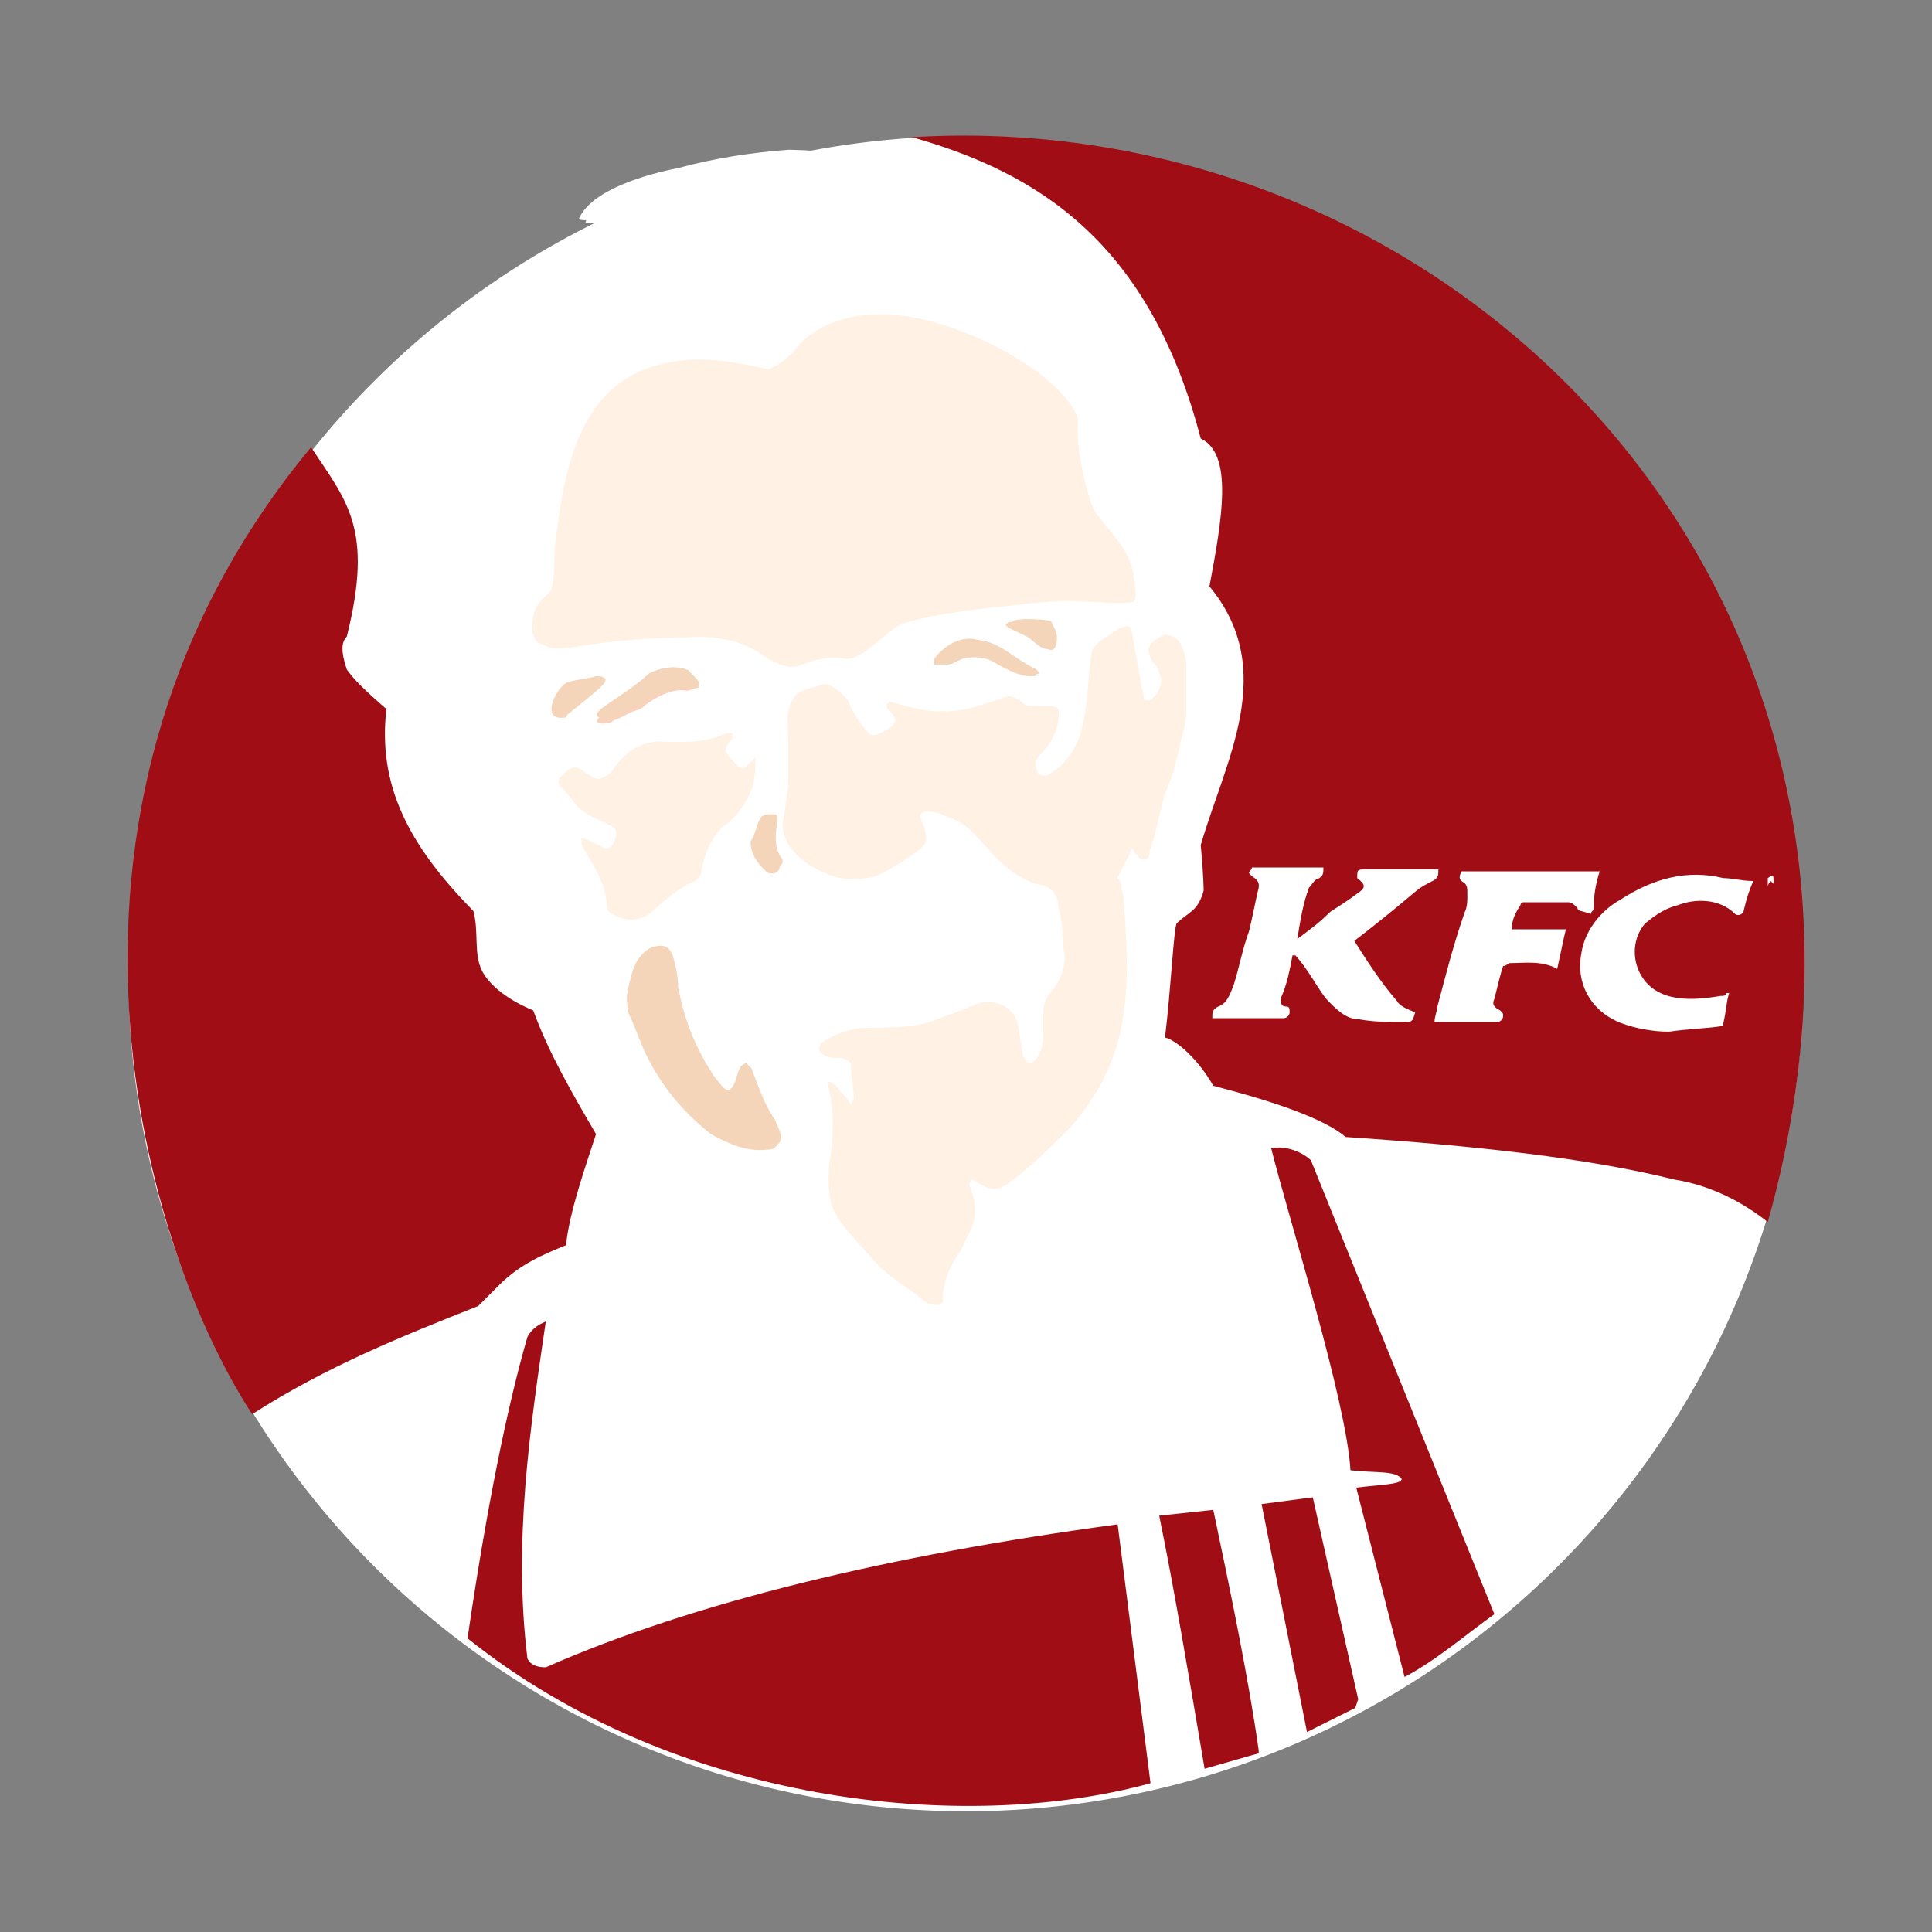 <svg t="1620709454760" class="icon" viewBox="0 0 1024 1024" version="1.1" xmlns="http://www.w3.org/2000/svg" p-id="3736" width="144" height="144"><rect x="0" y="0" width="1024" height="1024" fill="#808080" stroke="none"/><path d="M68.096 516.096a443.904 443.904 0 1 0 887.808 0 443.904 443.904 0 1 0-887.808 0Z" fill="#FFFFFF" p-id="3737"></path><path d="M595.456 256c-1.536-1.536-3.072-4.608-4.608-8.192 1.536 2.048 3.072 5.12 4.608 8.192zM410.624 197.12c-15.872-3.072-28.672-6.144-44.544-4.608-33.28 3.072-51.2 22.528-60.416 54.272-4.608 15.872-6.144 30.208-8.192 46.08 0 6.144 0 15.872-1.536 20.992-3.072 4.608-8.192 6.144-9.728 14.336-3.072 18.944 8.192 15.872 20.992 14.336 18.944-3.072 36.864-4.608 55.808-4.608 15.872-1.536 30.208 1.536 43.008 9.728 4.608 3.072 11.264 8.192 18.944 4.608 8.192-3.072 15.872-4.608 22.528-3.072 9.728 1.536 22.528-15.872 31.744-18.944 15.872-4.608 30.208-6.144 46.08-8.192 17.408-1.536 33.28-4.608 51.2-3.072 6.144 0 17.408 1.536 24.064 0 3.072-1.536 0-11.264 0-15.872-3.072-14.336-14.336-22.528-20.992-33.28-4.608-11.264-9.728-35.328-8.192-47.616-8.192-28.672-103.936-81.408-145.408-36.864 5.12-5.632-7.68 10.24-15.36 11.776z" fill="#FFF1E4" p-id="3738"></path><path d="M605.184 205.312c-25.6-79.872-101.888-122.88-183.296-124.416-20.992 1.536-39.936 4.608-58.88 9.728-15.872 3.072-46.08 11.264-52.736 27.136 3.072 1.536 18.944-1.536 18.944 3.072 0 6.144-18.944 11.264-24.064 15.872-9.728 6.144-18.944 15.872-27.136 24.064-8.192 8.192-1.536 8.192 6.144 6.144 24.064-8.192 47.616-15.872 71.68-14.336 25.6 1.536 46.08 11.264 68.608 24.064 43.008-44.544 135.68 9.728 145.408 36.864 8.192 4.608 14.336 20.992 18.944 28.672 8.192 11.264 14.336 30.208 24.064 41.472 12.8-16.384-1.536-59.392-7.68-78.336-5.12-12.8 7.68 22.016 0 0zM228.352 301.056c0 6.144 0 14.336 1.536 20.992 0 14.336 3.072 27.136 8.192 41.472 1.536 3.072 3.072 4.608 6.144 3.072 1.536 0 1.536-1.536 3.072-1.536 4.608-1.536 6.144-4.608 4.608-9.728 0-6.144-1.536-14.336-1.536-20.992 0-18.944 1.536-35.328 4.608-54.272 1.536-6.144 3.072-11.264 8.192-17.408 4.608-4.608 9.728-9.728 11.264-17.408 3.072-6.144 6.144-14.336 9.728-20.992 6.144-9.728 14.336-20.992 24.064-27.136 3.072-1.536 6.144-3.072 9.728-6.144 1.536 0 1.536-1.536 1.536-3.072-1.536 0-3.072-1.536-3.072-1.536-4.608 0-9.728 1.536-14.336 3.072-11.264 4.608-22.528 11.264-31.744 18.944-9.728 8.192-20.992 17.408-30.208 24.064-6.144 4.608-15.872 8.192-25.6 8.192-4.608 0-6.144 4.608-3.072 8.192 1.536 3.072 3.072 4.608 4.608 8.192 6.144 8.192 9.728 17.408 9.728 27.136 2.56 4.096 2.56 10.24 2.56 16.896z" fill="#FFFFFF" p-id="3739"></path><path d="M332.288 527.36c0 3.072 0 8.192 1.536 11.264 3.072 6.144 6.144 15.872 9.728 22.528 8.192 15.872 18.944 28.672 33.28 39.936 8.192 4.608 18.944 9.728 30.208 8.192 4.608 0 6.144-3.072 4.608-8.192-1.536-1.536-1.536-3.072-3.072-6.144-3.072-8.192-6.144-17.408-11.264-25.6 0-1.536-1.536-1.536-3.072-3.072-1.536 1.536-3.072 1.536-3.072 3.072-1.536 3.072-1.536 6.144-3.072 8.192-1.536 3.072-3.072 4.608-6.144 1.536-3.072-3.072-4.608-4.608-6.144-8.192-8.192-14.336-14.336-28.672-17.408-44.544-1.536-6.144-3.072-12.8-3.072-17.408 0-3.072-3.072-4.608-6.144-4.608-3.072 1.536-6.144 1.536-8.192 3.072-5.632 4.096-7.168 11.776-8.704 19.968z" fill="#F4D5B9" p-id="3740"></path><path d="M504.32 517.632s0-1.536 0 0c-1.536-1.536-1.536-1.536-3.072-1.536-9.728 0-20.992 1.536-31.744 1.536-9.728 1.536-20.992 3.072-31.744 6.144-1.536 0-1.536 1.536-3.072 1.536 0 1.536 1.536 1.536 1.536 3.072 4.608 3.072 9.728 3.072 15.872 3.072 4.608-1.536 9.728-1.536 15.872-3.072 9.728-1.536 20.992-3.072 28.672-8.192 1.536-1.024 6.144-1.024 7.68-2.56z" fill="" p-id="3741"></path><path d="M364.032 366.08c1.536 0 4.608-1.536 6.144-1.536 0-3.072-1.536-4.608-4.608-6.144-6.144-3.072-14.336-3.072-20.992 1.536-8.192 4.608-17.408 11.264-25.6 18.944l-1.536 1.536c-1.536 1.536-1.536 3.072 1.536 3.072 1.536 0 4.608 0 6.144-1.536 4.608-1.536 8.192-4.608 14.336-6.144 7.168-6.144 16.896-11.264 24.576-9.728z" fill="#F9D2BC" p-id="3742"></path><path d="M550.912 356.864s0-1.536 0 0c-1.536-3.072-4.608-3.072-6.144-4.608-6.144-3.072-11.264-8.192-18.944-11.264-11.264-4.608-20.992 0-27.136 8.192v3.072h3.072c3.072 0 4.608-1.536 8.192-3.072 6.144-1.536 15.872-1.536 22.528 3.072 4.608 3.072 9.728 6.144 17.408 6.144-2.56 0-0.512-1.536 1.024-1.536z" fill="#F3D5BC" p-id="3743"></path><path d="M244.736 385.536c1.536 3.072 3.072 8.192 4.608 11.264 3.072 6.144 6.144 11.264 11.264 18.944 1.536 1.536 3.072 3.072 4.608 1.536 1.536-1.536 1.536-3.072 1.536-4.608-1.536-3.072-1.536-4.608-3.072-8.192-1.536-6.144-3.072-14.336-4.608-22.528 0-3.072-1.536-3.072-4.608-3.072-1.536 0-3.072 1.536-4.608 3.072-2.048 0.512-2.048 2.048-5.12 3.584z" fill="#FFFFFF" p-id="3744"></path><path d="M292.352 375.808c0 3.072 1.536 4.608 4.608 4.608 1.536 0 3.072-1.536 3.072-1.536 6.144-4.608 11.264-9.728 18.944-15.872 1.536-1.536 1.536-3.072 1.536-3.072-1.536 0-3.072-1.536-4.608-1.536-4.608 1.536-9.728 1.536-14.336 3.072-3.072 0-9.216 8.192-9.216 14.336z" fill="#F9D2BC" p-id="3745"></path><path d="M544.256 328.192c-3.072 0-6.144 0-8.192 1.536-1.536 0-1.536 1.536-1.536 1.536l1.536 1.536c3.072 1.536 6.144 3.072 9.728 4.608 3.072 1.536 6.144 3.072 9.728 4.608 3.072 1.536 4.608 0 4.608-4.608 0-3.072-1.536-4.608-3.072-8.192-3.072-1.024-9.728-1.024-12.8-1.024z" fill="#F3D5BC" p-id="3746"></path><path d="M493.568 777.728c-1.536 1.536-1.536 3.072-1.536 4.608-3.072 6.144-4.608 14.336-8.192 18.944 0 0-1.536 1.536 0 1.536l1.536 1.536c3.072 0 6.144 0 9.728-1.536 3.072 0 4.608-1.536 4.608-4.608-3.072-4.608-3.072-11.264-4.608-17.408 0-1.536-1.536-1.536-1.536-3.072z" fill="" p-id="3747"></path><path d="M266.752 371.2c4.608 0 8.192-1.536 11.264-1.536 1.536 0 1.536-1.536 1.536-3.072s0-3.072-1.536-4.608c0-1.536-1.536-3.072-3.072-1.536-3.072 0-6.144 1.536-9.728 1.536-1.536 0-1.536 1.536-1.536 3.072s0 3.072 1.536 4.608c0 1.536 1.536 1.536 1.536 1.536zM571.392 331.264h9.728c3.072 0 3.072-1.536 3.072-6.144 0-3.072-1.536-3.072-4.608-3.072-3.072 0-6.144 0-9.728 1.536-1.536 0-1.536 0-1.536 1.536v6.144h3.072zM504.32 517.632c-1.536 1.536-4.608 1.536-6.144 3.072-9.728 3.072-18.944 6.144-28.672 8.192-4.608 0-9.728 1.536-15.872 3.072-4.608 1.536-9.728 0-15.872-3.072-1.536 0-1.536-1.536-1.536-3.072 1.536 0 1.536-1.536 3.072-1.536 9.728-1.536 20.992-4.608 31.744-6.144 9.728-1.536 20.992-1.536 31.744-1.536 0-0.512 0-0.512 1.536 1.024 0-1.536 0 0 0 0zM493.568 777.728l1.536 1.536c1.536 6.144 3.072 11.264 3.072 18.944 0 3.072 0 4.608-4.608 4.608-3.072 0-6.144 1.536-9.728 1.536 0 0-1.536 0-1.536-1.536v-1.536c3.072-6.144 4.608-14.336 8.192-18.944 1.024 0.512 1.024-1.536 3.072-4.608z" fill="#FFFFFF" p-id="3748"></path><path d="M397.824 445.952c0 6.144 3.072 11.264 8.192 15.872 1.536 1.536 4.608 1.536 6.144 0 1.536-1.536 1.536-3.072 0-4.608-3.072-4.608-3.072-9.728-1.536-17.408 0-1.536 0-3.072-1.536-3.072-3.072-1.536-6.144 0-8.192 3.072 0 0 0 1.536-3.072 6.144z" fill="#F5D5BA" p-id="3749"></path><path d="M882.688 624.64c-44.544-9.728-107.008-17.408-174.08-22.528-11.264-9.728-39.936-18.944-70.144-27.136-9.728-14.336-18.944-24.064-25.6-25.6 3.072-25.6 4.608-57.344 6.144-60.416 3.072-4.608 9.728-4.608 14.336-17.408 0 0 0-9.728-1.536-24.064 14.336-46.08 43.008-94.208 4.608-137.216 6.144-33.28 11.264-70.144-4.608-78.336-27.136-103.936-84.48-141.824-153.088-159.744h3.072c-3.072 0-4.608 0-8.192-1.536-15.872-3.072-28.672-4.608-44.544-6.144-22.528-1.536-43.008 0-65.536 6.144-14.336 3.072-27.136 8.192-41.472 15.872-14.336 6.144-27.136 15.872-41.472 22.528-11.264 4.608-24.064 11.264-38.4 15.872-4.608 1.536-11.264 3.072-17.408 6.144-4.608 1.536-8.192 4.608-4.608 11.264 1.536 3.072 1.536 4.608 3.072 8.192 1.536 6.144 0 14.336-3.072 20.992-3.072 6.144-8.192 15.872-14.336 20.992-8.192 9.728-17.408 18.944-27.136 25.6-4.608 3.072-8.192 8.192-9.728 15.872 0 1.536-1.536 3.072-1.536 3.072 18.944 28.672 33.28 43.008 18.944 100.352-3.072 3.072-3.072 8.192 0 17.408 3.072 4.608 9.728 11.264 20.992 20.992-4.608 39.936 11.264 71.68 46.08 107.008 3.072 11.264 0 22.528 4.608 31.744 3.072 6.144 11.264 14.336 27.136 20.992 8.192 22.528 20.992 44.544 33.28 65.536-4.608 14.336-14.336 41.472-15.872 58.88-11.264 4.608-24.064 9.728-35.328 20.992l-11.264 11.264c-36.864 15.872-79.872 31.744-119.808 57.344 3.072 6.144 4.608 11.264 9.728 14.336 1.536 1.536 1.536 1.536 3.072 1.536 11.264-6.144 24.064-11.264 36.864-18.944 4.608-3.072 11.264-6.144 18.944-6.144 6.144 0 14.336 1.536 20.992 3.072 8.192 1.536 9.728 3.072 8.192 14.336 0 1.536 0 3.072-1.536 4.608-4.608 15.872-8.192 30.208-14.336 47.616-1.536 8.192-4.608 18.944-6.144 27.136-1.536 3.072 0 6.144 3.072 8.192 9.728 8.192 20.992 15.872 30.208 24.064 9.728-67.072 20.992-122.88 31.744-157.696 1.536-3.072 4.608-6.144 9.728-8.192-8.192 55.808-17.408 116.224-9.728 178.688 1.536 3.072 4.608 4.608 9.728 4.608 76.8-33.28 180.224-58.88 303.104-76.8 6.144-1.536 14.336-1.536 20.992-3.072h1.536v-1.536l28.672-3.072c0 1.536 0 1.536 6.144 0 4.608 0 11.264-1.536 18.944-1.536l27.136-3.072c8.192-1.536 15.872-1.536 24.064-3.072l1.536-1.536c11.264-1.536 24.064-1.536 24.064-4.608-3.072-4.608-14.336-3.072-27.136-4.608-1.536-36.864-31.744-134.144-41.472-172.032 4.608-1.536 14.336 0 20.992 6.144l97.28 240.64c6.144-6.144 15.872-11.264 22.528-18.944 0-1.536 0-1.536-1.536-1.536-6.144-17.408-15.872-33.28-22.528-51.2-8.192-17.408-15.872-33.28-24.064-51.2-6.144-17.408-15.872-33.28-22.528-51.2-8.192-18.944-17.408-35.328-24.064-54.272-1.536-3.072 0-4.608 3.072-4.608h4.608c20.992 1.536 43.008 3.072 62.464 4.608 24.064 1.536 49.664 3.072 73.216 6.144 9.728 1.536 22.528 3.072 31.744 8.192 11.264 4.608 24.064 9.728 33.28 18.944l1.536-1.536c1.536-4.608 3.072-8.192 3.072-14.336-14.336-11.776-31.744-19.968-50.688-23.04z" fill="" p-id="3750"></path><path d="M265.216 415.744c-1.536 1.536-3.072 0-4.608-1.536-3.072-6.144-8.192-11.264-11.264-18.944-1.536-3.072-3.072-6.144-4.608-11.264 1.536-1.536 1.536-3.072 3.072-3.072 1.536-1.536 3.072-1.536 4.608-3.072 3.072-1.536 4.608 0 4.608 3.072 1.536 6.144 3.072 14.336 4.608 22.528 0 3.072 1.536 4.608 3.072 8.192 2.048 2.56 2.048 4.096 0.512 4.096zM281.088 369.664c-3.072 0-8.192 1.536-11.264 1.536l-1.536-1.536c0-1.536-1.536-3.072-1.536-4.608s1.536-1.536 1.536-3.072c3.072-1.536 6.144-1.536 9.728-1.536 1.536 0 3.072 0 3.072 1.536s1.536 3.072 1.536 4.608c0-0.512-1.536 3.072-1.536 3.072zM278.016 243.2c-3.072 6.144-6.144 11.264-11.264 17.408-4.608 4.608-6.144 9.728-8.192 17.408-3.072 17.408-4.608 35.328-4.608 54.272 0 6.144 1.536 14.336 1.536 20.992 0 4.608 0 8.192-4.608 9.728-1.536 0-1.536 1.536-3.072 1.536-3.072 1.536-4.608 0-6.144-3.072-4.608-14.336-6.144-27.136-8.192-41.472 0-6.144 0-14.336-1.536-20.992V281.6c0-9.728-3.072-18.944-9.728-27.136-1.536-3.072-3.072-4.608-4.608-8.192-1.536-3.072 0-8.192 3.072-8.192 8.192 0 17.408-3.072 25.6-8.192 9.728-6.144 20.992-15.872 30.208-24.064s20.992-15.872 31.744-18.944c4.608-1.536 8.192-1.536 14.336-3.072 1.536 0 3.072 0 3.072 1.536s-1.536 1.536-1.536 3.072c-3.072 1.536-6.144 3.072-9.728 6.144-9.728 6.144-17.408 17.408-24.064 27.136-6.144 7.168-9.216 13.824-12.288 21.504zM584.192 324.608c0 4.608 0 6.144-3.072 6.144h-9.728s-3.072 0-3.072-1.536v-6.144l1.536-1.536c3.072 0 6.144 0 9.728-1.536 3.072 1.536 4.608 1.536 4.608 4.608z" fill="#FFFFFF" p-id="3751"></path><path d="M544.256 337.408c-3.072-1.536-6.144-3.072-9.728-4.608l-1.536-1.536 1.536-1.536c3.072 0 6.144 0 8.192-1.536 4.608 0 8.192 0 14.336 3.072 1.536 1.536 3.072 4.608 3.072 8.192 0 3.072-1.536 6.144-4.608 4.608-4.608 0-8.192-5.12-11.264-6.656zM550.912 356.864c-1.536 0-3.072 1.536-4.608 1.536-6.144 0-11.264-3.072-17.408-6.144-6.144-4.608-14.336-4.608-22.528-3.072-3.072 0-4.608 1.536-8.192 3.072h-3.072v-3.072c6.144-8.192 17.408-14.336 27.136-8.192 6.144 3.072 11.264 8.192 18.944 11.264 4.608 1.024 6.144 1.024 9.728 4.608 0-1.536 0 0 0 0z" fill="#F4D5B9" p-id="3752"></path><path d="M462.848 498.688c-15.872 1.536-30.208 4.608-46.08 8.192-6.144 1.536-11.264 3.072-18.944 4.608h-3.072c-3.072-1.536-6.144-1.536-8.192-3.072-1.536-1.536-1.536-3.072 0-4.608 8.192-3.072 15.872-9.728 20.992-18.944 4.608-9.728 17.408-9.728 24.064-6.144 9.728 3.072 20.992 4.608 31.744 3.072 4.608 0 8.192-3.072 11.264-8.192 1.536-3.072 4.608-4.608 8.192-6.144 4.608-3.072 9.728-6.144 15.872-9.728 6.144-4.608 8.192-4.608 15.872 0 4.608 4.608 9.728 9.728 15.872 17.408 4.608 4.608 9.728 8.192 17.408 9.728 1.536 0 3.072 1.536 4.608 3.072 0 0 0 3.072-1.536 3.072-1.536 1.536-4.608 3.072-6.144 3.072-9.728 1.536-18.944 1.536-28.672 1.536-20.992 1.536-36.864 1.536-53.248 3.072zM504.32 517.632c-1.536 1.536-4.608 3.072-6.144 3.072-9.728 3.072-18.944 6.144-28.672 8.192-4.608 0-9.728 1.536-15.872 3.072-4.608 1.536-9.728 0-15.872-3.072-1.536 0-1.536-1.536-1.536-3.072 1.536 0 1.536-1.536 3.072-1.536 9.728-1.536 20.992-4.608 31.744-6.144 9.728-1.536 20.992-1.536 31.744-1.536 0-0.512 0-0.512 1.536 1.024 0-1.536 0 0 0 0z" fill="#FFFFFF" p-id="3753"></path><path d="M408.576 607.232c-11.264 1.536-20.992-3.072-30.208-8.192-15.872-9.728-25.6-22.528-33.28-39.936-3.072-6.144-6.144-14.336-9.728-22.528-1.536-3.072-1.536-6.144-1.536-11.264 0-6.144 1.536-15.872 8.192-20.992 1.536-1.536 4.608-3.072 8.192-3.072 3.072 0 4.608 1.536 6.144 4.608 1.536 4.608 3.072 11.264 3.072 17.408 3.072 15.872 8.192 30.208 17.408 44.544 1.536 3.072 4.608 6.144 6.144 8.192 3.072 3.072 4.608 1.536 6.144-1.536 1.536-3.072 1.536-6.144 3.072-8.192 0-1.536 1.536-1.536 3.072-3.072l3.072 3.072c3.072 8.192 6.144 17.408 11.264 25.6 1.536 1.536 1.536 3.072 3.072 6.144 2.56 6.144 1.024 9.216-4.096 9.216zM413.696 454.144c1.536 1.536 1.536 3.072 0 4.608s-4.608 1.536-6.144 0c-5.12-3.072-8.192-8.192-8.192-15.872 1.536-3.072 1.536-4.608 3.072-8.192s4.608-3.072 8.192-3.072c1.536 0 1.536 1.536 1.536 3.072-1.536 8.192-1.536 14.336 1.536 19.456zM370.688 363.008c0 1.536-3.072 1.536-6.144 1.536-9.728 0-17.408 3.072-25.6 8.192-4.608 1.536-8.192 4.608-14.336 6.144-1.536 1.536-4.608 1.536-6.144 1.536s-3.072-1.536-1.536-3.072l1.536-1.536c8.192-6.144 17.408-11.264 25.6-18.944 6.144-3.072 14.336-4.608 20.992-1.536 2.048 3.072 5.632 4.608 5.632 7.68zM292.352 375.808c0-4.608 4.608-11.264 9.728-14.336 4.608-1.536 9.728-1.536 14.336-3.072 1.536 0 3.072 0 4.608 1.536 0 1.536-1.536 3.072-1.536 3.072-4.608 4.608-11.264 9.728-18.944 15.872 0 1.536-1.536 1.536-1.536 1.536-5.12 0-6.656-1.536-6.656-4.608z" fill="#F4D5B9" p-id="3754"></path><path d="M308.224 447.488v-1.536-1.536h1.536c3.072 1.536 6.144 3.072 9.728 4.608 3.072 1.536 4.608 0 6.144-3.072 1.536-4.608 1.536-6.144-1.536-8.192-6.144-3.072-11.264-4.608-17.408-9.728-3.072-3.072-6.144-8.192-9.728-11.264-1.536-1.536-1.536-4.608 1.536-6.144l1.536-1.536c3.072-3.072 6.144-3.072 9.728 0 1.536 1.536 3.072 1.536 4.608 3.072 3.072 1.536 6.144 0 9.728-3.072 6.144-9.728 15.872-17.408 28.672-15.872h9.728c8.192 0 15.872-1.536 22.528-4.608h3.072v3.072c-6.144 6.144-3.072 8.192 3.072 14.336 1.536 1.536 3.072 1.536 4.608 0l4.608-4.608c0 4.608 0 9.728-1.536 15.872-3.072 8.192-8.192 15.872-15.872 20.992-6.144 6.144-9.728 14.336-11.264 24.064 0 1.536-1.536 3.072-3.072 4.608-8.192 3.072-15.872 9.728-22.528 15.872s-15.872 6.144-24.064 0c-1.024-17.408-9.216-25.6-13.824-35.328z" fill="#FFF1E4" p-id="3755"></path><path d="M471.04 753.664c-4.608 11.264-8.192 24.064-14.336 35.328-1.536 4.608-4.608 9.728-6.144 15.872-3.072 4.608-6.144 6.144-14.336 8.192-11.264 1.536-24.064 3.072-35.328 6.144-6.144 1.536-14.336 1.536-20.992 3.072-15.872 3.072-30.208 4.608-46.08 8.192-8.192 1.536-14.336 0-15.872-8.192 0-1.536-1.536-4.608-1.536-6.144-1.536-6.144-1.536-11.264-3.072-18.944-3.072-24.064-3.072-47.616-3.072-70.144 0-6.144 1.536-15.872 3.072-22.528 0-3.072 6.144-6.144 9.728-6.144 1.536 0 3.072 1.536 3.072 3.072 6.144 14.336 14.336 27.136 22.528 39.936 11.264 22.528 28.672 41.472 47.616 55.808 1.536 1.536 3.072 3.072 6.144 3.072 3.072 1.536 3.072 0 3.072-3.072 0-1.536-1.536-4.608-3.072-6.144-8.192-11.264-18.944-24.064-27.136-35.328-8.192-9.728-14.336-24.064-18.944-35.328-3.072-9.728-8.192-20.992-11.264-31.744-3.072-11.264-4.608-24.064-3.072-35.328 0-4.608 1.536-8.192 1.536-14.336 1.536-3.072 3.072-4.608 6.144-1.536 9.728 9.728 20.992 17.408 31.744 24.064 11.264 6.144 25.6 14.336 39.936 18.944h1.536l3.072 3.072c-1.536 0-1.536 1.536-3.072 1.536-4.608 1.536-9.728 1.536-15.872 3.072-3.072 0-4.608 1.536-8.192 3.072-3.072 1.536-6.144 4.608-4.608 8.192 1.536 9.728 3.072 20.992 3.072 30.208 0 6.144 4.608 9.728 11.264 9.728 6.144 0 11.264-1.536 18.944-1.536 3.072 0 8.192-1.536 11.264-1.536s4.608 0 3.072 3.072c-3.072 6.144-8.192 15.872-11.264 22.528-1.536 3.072-3.072 8.192-3.072 14.336v4.608c4.608-1.536 6.144-1.536 6.144-3.072 3.072-4.608 6.144-11.264 9.728-17.408 6.144-9.728 15.872-20.992 27.136-28.672 1.536-1.536 3.072-1.536 4.608-3.072 1.536 0 3.072-1.536 3.072 0 0 0 1.536 1.536 1.536 3.072-7.168 9.728-7.168 15.872-8.704 22.016z" fill="#FFFFFF" p-id="3756"></path><path d="M493.568 804.864c-3.072 0-6.144 1.536-9.728 1.536 0 0-1.536 0-1.536-1.536v-1.536c3.072-6.144 4.608-14.336 8.192-18.944 0-1.536 1.536-3.072 1.536-4.608l1.536 1.536c1.536 6.144 3.072 11.264 3.072 18.944 1.536 3.072 1.536 4.608-3.072 4.608z" fill="" p-id="3757"></path><path d="M499.712 688.64c0 1.536 0 3.072-3.072 3.072-4.608 0-6.144-1.536-9.728-4.608-8.192-6.144-17.408-11.264-25.6-20.992-8.192-9.728-17.408-17.408-20.992-28.672-1.536-8.192-1.536-17.408 0-25.6 1.536-11.264 1.536-25.6-1.536-36.864v-1.536h1.536c3.072 1.536 4.608 4.608 6.144 6.144 1.536 1.536 3.072 3.072 4.608 6.144 0-1.536 1.536-3.072 1.536-3.072 0-4.608-1.536-11.264-1.536-17.408 0-3.072-3.072-4.608-8.192-4.608-1.536 0-4.608 0-6.144-1.536-3.072-1.536-3.072-3.072-1.536-6.144 6.144-4.608 15.872-8.192 24.064-8.192 11.264 0 24.064 0 33.28-3.072 8.192-3.072 17.408-6.144 25.6-9.728 8.192-3.072 18.944 1.536 20.992 9.728 1.536 4.608 1.536 11.264 3.072 17.408 0 1.536 1.536 1.536 1.536 3.072 1.536 1.536 3.072 1.536 4.608 0 3.072-3.072 4.608-8.192 4.608-14.336v-11.264c0-4.608 1.536-8.192 4.608-11.264 4.608-6.144 8.192-14.336 6.144-22.528 0-8.192-1.536-17.408-3.072-24.064 0-4.608-4.608-9.728-9.728-9.728-11.264-3.072-18.944-9.728-27.136-18.944-6.144-6.144-11.264-14.336-22.528-17.408-1.536-1.024-6.144-2.56-9.728-2.56-3.072 0-4.608 1.536-3.072 4.608 0 1.536 1.536 3.072 1.536 4.608 1.536 4.608 1.536 8.192-3.072 11.264-6.144 4.608-15.872 11.264-24.064 14.336-8.192 1.536-17.408 1.536-24.064-1.536-8.192-3.072-15.872-8.192-20.992-15.872-1.536-3.072-3.072-6.144-3.072-11.264 1.536-6.144 1.536-11.264 3.072-18.944v-22.528c0-8.192-1.536-15.872 1.536-22.528 1.536-3.072 3.072-4.608 6.144-6.144s6.144-1.536 9.728-3.072c4.608-1.536 9.728 3.072 14.336 8.192 1.536 4.608 4.608 9.728 8.192 14.336 4.608 6.144 6.144 4.608 14.336 0 3.072-3.072 3.072-4.608 0-8.192-1.536-1.536-3.072-3.072-1.536-4.608 1.536-1.536 3.072 0 4.608 0 14.336 4.608 27.136 6.144 43.008 1.536 4.608-1.536 9.728-3.072 14.336-4.608 3.072-1.536 4.608 0 8.192 1.536l1.536 1.536c1.536 1.536 4.608 1.536 8.192 1.536h6.144c4.608 0 4.608 1.536 4.608 4.608 0 8.192-4.608 15.872-9.728 20.992-3.072 3.072-3.072 4.608-1.536 9.728 1.536 1.536 3.072 1.536 4.608 1.536 9.728-4.608 17.408-15.872 18.944-25.6 3.072-11.264 3.072-24.064 4.608-35.328 0-4.608 1.536-8.192 6.144-11.264 3.072-1.536 6.144-4.608 9.728-6.144 3.072-1.536 6.144-1.536 6.144 3.072 1.536 8.192 3.072 17.408 4.608 25.6 0 3.072 1.536 4.608 1.536 8.192 0 1.536 1.536 1.536 3.072 1.536 4.608-3.072 8.192-9.728 4.608-15.872 0-1.536-1.536-3.072-3.072-4.608-1.536-3.072-3.072-6.144-1.536-8.192 1.536-3.072 4.608-4.608 8.192-6.144 3.072 0 6.144 1.536 8.192 4.608 1.536 3.072 3.072 8.192 3.072 11.264v25.6c0 4.608-1.536 9.728-3.072 15.872-1.536 8.192-4.608 18.944-8.192 27.136-3.072 9.728-4.608 20.992-8.192 30.208 0 1.536 0 4.608-3.072 4.608s-3.072-3.072-4.608-3.072c0 0 0-1.536-1.536-3.072-1.536 3.072-1.536 4.608-3.072 6.144-1.536 3.072-3.072 6.144-4.608 9.728 3.072 3.072 1.536 6.144 3.072 9.728 1.536 20.992 3.072 43.008 0 62.464-3.072 24.064-14.336 44.544-28.672 60.416-9.728 9.728-20.992 20.992-31.744 28.672-6.144 4.608-9.728 4.608-17.408 0-1.536-1.536-3.072-1.536-3.072-1.536 0 1.536-1.536 3.072 0 4.608 1.536 4.608 3.072 11.264 1.536 17.408-1.536 6.144-4.608 9.728-6.144 14.336-5.632 7.68-10.24 17.408-10.24 27.136z" fill="#FFF1E4" p-id="3758"></path><path d="M678.4 706.048c1.536 11.264 3.072 24.064 6.144 33.28 1.536 8.192 1.536 17.408 3.072 25.6 0 3.072 1.536 6.144 1.536 9.728 0 4.608-1.536 6.144-6.144 6.144-6.144 1.536-15.872 1.536-22.528 3.072-18.944 1.536-36.864 3.072-55.808 4.608-14.336 1.536-25.6 3.072-39.936 4.608-8.192 1.536-17.408 1.536-25.6 3.072-3.072 0-4.608 0-4.608-3.072-3.072-18.944-8.192-35.328-17.408-51.2-1.536-4.608-4.608-8.192-8.192-14.336v-3.072h3.072c9.728 4.608 20.992 8.192 28.672 15.872 11.264 6.144 22.528 15.872 33.28 24.064H578.56v-3.072c-1.536-3.072-3.072-4.608-4.608-8.192-8.192-8.192-18.944-17.408-27.136-27.136-1.536-1.536-1.536-3.072-4.608-4.608 3.072 0 4.608-1.536 6.144-1.536h17.408c8.192 0 11.264-4.608 11.264-14.336-1.536-9.728-1.536-18.944-3.072-28.672 0-6.144-3.072-9.728-9.728-9.728-9.728 0-20.992 1.536-30.208 4.608h-3.072v-1.024c3.072-1.536 4.608-4.608 8.192-6.144 17.408-11.264 31.744-27.136 44.544-44.544 8.192-9.728 15.872-22.528 20.992-35.328 1.536-1.536 1.536-4.608 3.072-6.144 1.536-3.072 3.072-3.072 4.608-1.536 3.072 3.072 6.144 6.144 6.144 11.264 1.536 8.192 3.072 17.408 4.608 25.6 3.072 18.944 1.536 36.864-1.536 54.272-1.536 15.872-4.608 30.208-8.192 46.08-1.536 8.192-4.608 17.408-6.144 25.6v1.536c0 1.536 0 1.536 1.536 1.536s1.536 0 3.072-1.536c1.536-3.072 3.072-4.608 4.608-8.192 4.608-11.264 8.192-24.064 11.264-35.328 3.072-14.336 6.144-28.672 9.728-44.544 1.536-9.728 3.072-18.944 3.072-28.672 0-6.144 1.536-14.336 1.536-20.992 0-3.072 1.536-3.072 3.072-1.536 3.072 1.536 6.144 4.608 8.192 8.192 1.536 4.608 3.072 11.264 4.608 18.944 3.072 14.336 6.144 27.136 8.192 43.008 9.216 11.264 10.752 20.992 12.288 33.792z" fill="#FFFFFF" p-id="3759"></path><path d="M673.792 608.768c4.608-1.536 14.336 0 20.992 6.144l97.28 240.64c-15.872 11.264-30.208 24.064-47.616 33.28l-25.6-100.352c11.264-1.536 24.064-1.536 24.064-4.608-3.072-4.608-14.336-3.072-27.136-4.608-2.048-36.352-32.768-133.632-41.984-170.496zM668.672 797.184l27.136-3.584 24.064 107.008-1.536 4.608-25.6 12.8zM614.4 803.328l28.672-3.072c9.728 46.08 18.944 91.136 24.064 127.488v1.536l-28.672 8.192c-8.192-48.128-15.872-94.208-24.064-134.144zM164.864 237.056c18.944 28.672 33.28 43.008 18.944 100.352-3.072 3.072-3.072 8.192 0 17.408 3.072 4.608 9.728 11.264 20.992 20.992-4.608 39.936 11.264 71.68 46.08 107.008 3.072 11.264 0 22.528 4.608 31.744 3.072 6.144 11.264 14.336 27.136 20.992 8.192 22.528 20.992 44.544 33.28 65.536-4.608 14.336-14.336 41.472-15.872 58.88-11.264 4.608-24.064 9.728-35.328 20.992l-11.264 11.264c-39.936 15.872-79.872 31.744-119.808 57.344-61.44-94.72-123.904-325.632 31.232-512.512zM592.384 807.936l17.408 137.216c-98.816 27.136-251.904 11.264-361.984-76.8 9.728-67.072 20.992-122.88 31.744-159.744 1.536-3.072 4.608-6.144 9.728-8.192-8.192 55.808-17.408 116.224-9.728 178.688 1.536 3.072 4.608 4.608 9.728 4.608 77.824-34.304 181.76-59.392 303.104-75.776zM483.328 72.704c67.072 18.944 125.952 55.808 153.088 159.744 17.408 8.192 11.264 43.008 4.608 78.336 36.864 44.544 8.192 92.672-4.608 137.216 1.536 15.872 1.536 24.064 1.536 24.064-3.072 11.264-8.192 11.264-14.336 17.408-1.536 3.072-3.072 35.328-6.144 60.416 6.144 1.536 17.408 11.264 25.6 25.6 31.744 8.192 58.88 17.408 70.144 27.136 68.608 4.608 129.024 11.264 174.08 22.528 18.944 3.072 35.328 11.264 49.664 22.528 93.696-333.824-164.864-592.384-453.632-574.976z m260.608 468.992c-8.192 0-15.872 0-24.064-1.536-6.144 0-11.264-4.608-17.408-11.264-4.608-6.144-9.728-15.872-15.872-22.528h-1.536c-1.536 8.192-3.072 15.872-6.144 22.528 0 3.072 0 4.608 3.072 4.608 1.536 0 1.536 1.536 1.536 3.072s-1.536 3.072-3.072 3.072H642.56c0-3.072 0-4.608 3.072-6.144 4.608-1.536 6.144-6.144 8.192-11.264 3.072-9.728 4.608-18.944 8.192-28.672 1.536-6.144 3.072-14.336 4.608-20.992 1.536-4.608 0-6.144-3.072-8.192l-1.536-1.536c0-1.536 1.536-1.536 1.536-3.072H701.44c0 3.072 0 4.608-3.072 6.144-1.536 0-3.072 3.072-4.608 4.608-3.072 8.192-4.608 17.408-6.144 27.136 6.144-4.608 11.264-8.192 17.408-14.336 4.608-3.072 9.728-6.144 14.336-9.728 4.608-3.072 4.608-4.608 0-8.192 0-4.608 0-4.608 4.608-4.608h38.4c0 3.072 0 4.608-3.072 6.144-3.072 1.536-6.144 3.072-9.728 6.144-9.728 8.192-20.992 17.408-31.744 25.6 6.144 9.728 14.336 22.528 22.528 31.744 1.536 3.072 6.144 4.608 9.728 6.144-1.536 5.12-1.536 5.12-6.144 5.12z m92.16-60.416c-1.536-1.536-3.072-3.072-4.608-3.072h-24.064s-1.536 0-1.536 1.536c-3.072 4.608-4.608 8.192-4.608 12.8h28.672c-1.536 6.144-3.072 14.336-4.608 20.992-8.192-4.608-17.408-3.072-25.6-3.072 0 0-1.536 1.536-3.072 1.536-1.536 4.608-3.072 11.264-4.608 17.408-1.536 3.072 0 4.608 3.072 6.144 1.536 1.536 1.536 1.536 1.536 3.072s-1.536 3.072-3.072 3.072h-33.28c0-3.072 1.536-6.144 1.536-8.192 4.608-17.408 8.192-31.744 14.336-49.664 1.536-3.072 1.536-6.144 1.536-9.728 0-3.072 0-4.608-1.536-6.144-3.072-1.536-3.072-3.072-1.536-6.144h73.216c-1.536 4.608-3.072 11.264-3.072 17.408v2.048c0 1.536-1.536 1.536-1.536 3.072-5.12-1.536-7.168-1.536-7.168-3.072z m88.064 1.536c0 1.536-3.072 3.072-4.608 1.536-8.192-8.192-20.992-8.192-30.208-4.608-6.144 1.536-11.264 4.608-17.408 9.728-9.728 11.264-6.144 30.208 8.192 36.864 9.728 4.608 22.528 3.072 31.744 1.536 1.536 0 3.072 0 3.072-1.536h1.536c-1.536 4.608-1.536 9.728-3.072 15.872v1.536c-9.728 1.536-18.944 1.536-28.672 3.072-8.192 0-17.408-1.536-25.6-4.608-15.872-6.144-24.064-20.992-20.992-36.864 1.536-11.264 9.728-22.528 20.992-28.672 17.408-11.264 35.328-15.872 54.272-11.264 4.608 0 9.728 1.536 15.872 1.536-2.048 4.608-3.584 9.216-5.12 15.872z" fill="#A00D15" p-id="3760"></path><path d="M938.496 473.088c3.072 0 4.608-1.536 4.608-4.608 0-3.072-1.536-4.608-4.608-4.608-3.072 0-4.608 1.536-4.608 4.608-2.048 0-0.512 4.608 4.608 4.608z" fill="" p-id="3761"></path><path d="M938.496 473.088c-1.536 0-4.608-1.536-4.608-4.608 0-3.072 1.536-4.608 4.608-4.608 3.072 0 4.608 1.536 4.608 4.608 0 0-1.536 4.608-4.608 4.608z m1.536-4.608c0-4.608 0-4.608-4.608-4.608v4.608c1.536-1.536 1.536-1.536 1.536-3.072l3.072 3.072z" fill="" p-id="3762"></path><path d="M940.032 468.48l-1.536-1.536s-1.536 1.536-1.536 3.072v-4.608c3.072-2.048 3.072-2.048 3.072 3.072z" fill="#FFFFFF" p-id="3763"></path><path d="M407.04 195.584c-15.872-3.072-28.672-6.144-44.544-4.608-33.28 3.072-51.2 22.528-60.416 54.272-4.608 15.872-6.144 30.208-8.192 46.08 0 6.144 0 15.872-1.536 20.992-3.072 4.608-8.192 6.144-9.728 14.336-3.072 18.944 8.192 15.872 20.992 14.336 18.944-3.072 36.864-4.608 55.808-4.608 15.872-1.536 30.208 1.536 43.008 9.728 4.608 3.072 11.264 8.192 18.944 4.608 6.144-3.072 15.872-4.608 22.528-3.072 9.728 1.536 22.528-15.872 31.744-18.944 15.872-4.608 30.208-6.144 46.08-8.192 17.408-1.536 33.28-4.608 51.2-3.072 6.144 0 17.408 1.536 24.064 0 3.072-1.536 0-11.264 0-15.872-3.072-14.336-14.336-22.528-20.992-33.28-4.608-11.264-9.728-35.328-8.192-47.616-8.192-28.672-103.936-81.408-145.408-36.864 5.632-5.632-7.168 10.24-15.36 11.776z" fill="#FFF1E4" p-id="3764"></path><path d="M601.6 203.776c-25.6-79.872-101.888-122.88-183.296-124.416-20.992 1.536-39.936 4.608-58.88 9.728-15.872 3.072-46.08 11.264-52.736 27.136 3.072 1.536 18.944-1.536 18.944 3.072 0 6.144-18.944 11.264-24.064 15.872-9.728 6.144-18.944 15.872-27.136 24.064s-1.536 8.192 6.144 6.144c24.064-8.192 47.616-15.872 71.68-14.336 25.6 1.536 46.08 11.264 68.608 24.064 43.008-44.544 135.68 9.728 145.408 36.864 8.192 4.608 14.336 20.992 18.944 28.672 8.192 11.264 14.336 30.208 24.064 41.472 13.312-16.384-1.024-59.392-7.68-78.336-4.608-12.8 8.192 22.016 0 0z" fill="#FFFFFF" p-id="3765"></path></svg>